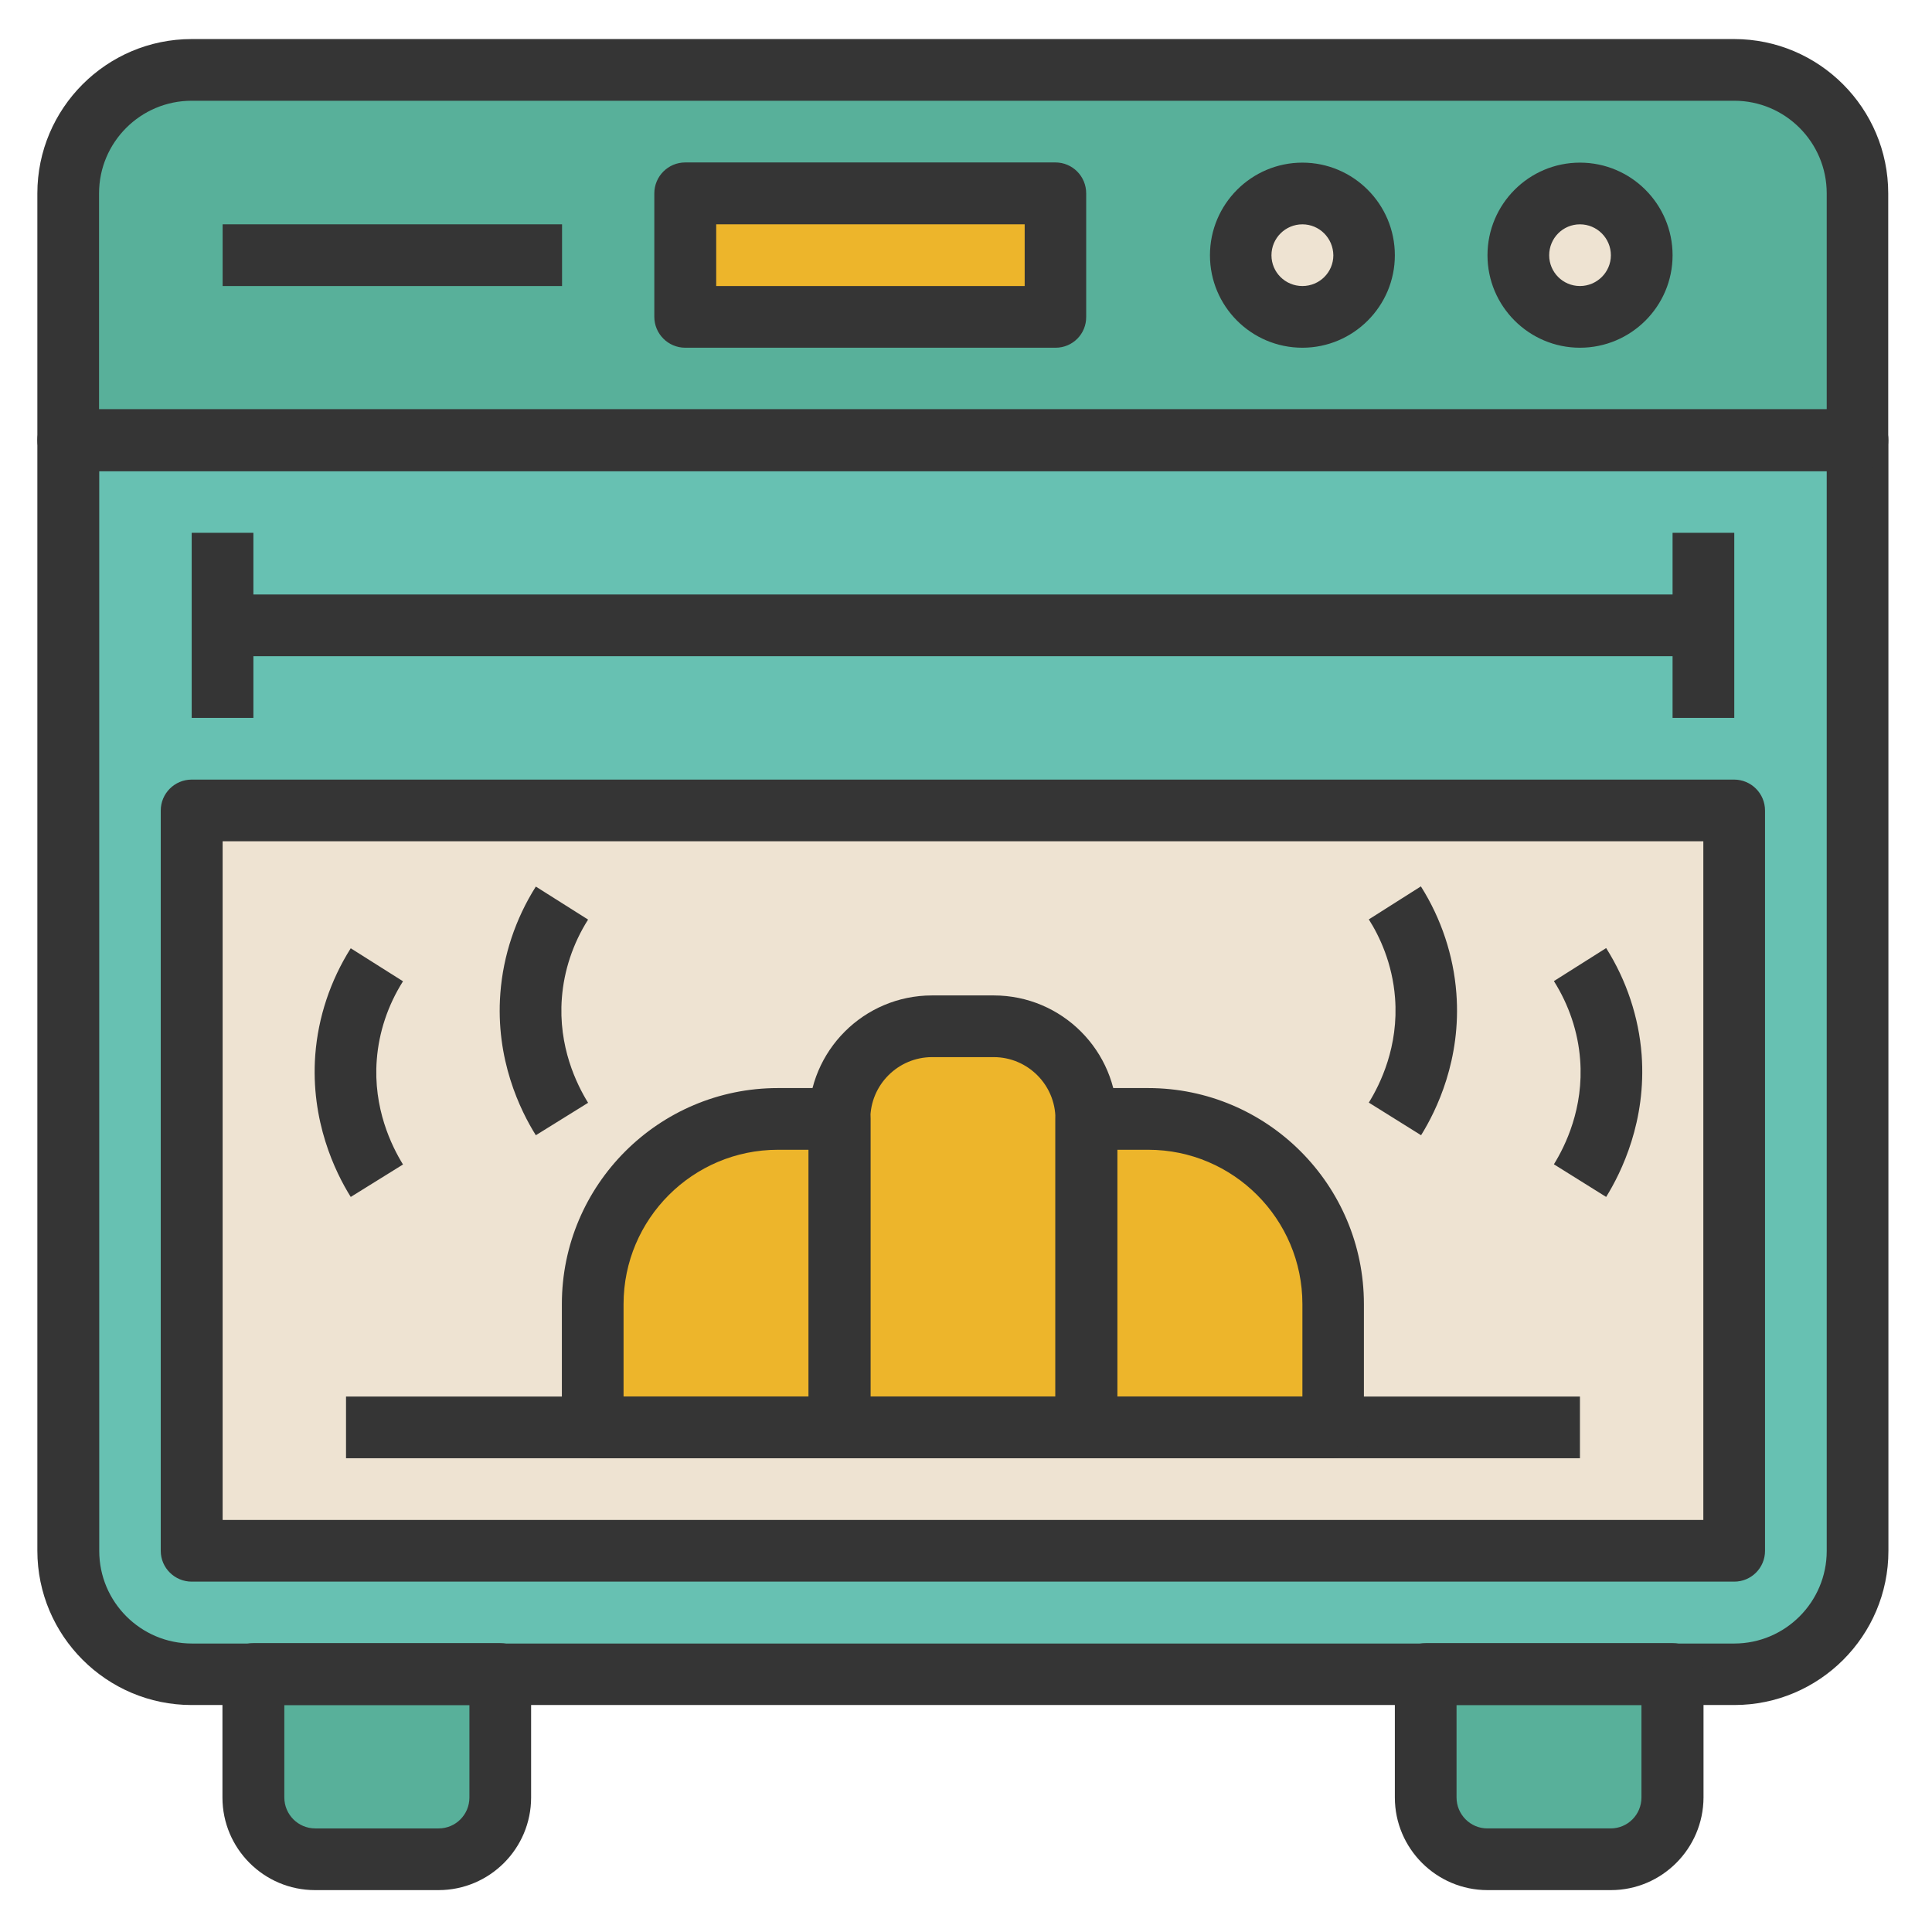 <?xml version="1.0" standalone="no"?><!DOCTYPE svg PUBLIC "-//W3C//DTD SVG 1.1//EN" "http://www.w3.org/Graphics/SVG/1.1/DTD/svg11.dtd"><svg class="icon" width="200px" height="200.00px" viewBox="0 0 1024 1024" version="1.1" xmlns="http://www.w3.org/2000/svg"><path d="M36.2 822c0 36.1 29.3 65.4 65.4 65.4h817.5c36.1 0 65.4-29.3 65.4-65.4V233.4H36.2V822zM118 331.4v-49 49h784.8v-49 98.1-49.1H118v49.1-49.1z m-16.4 98.2h817.5V822H101.6V429.6z" fill="#67c1b2" /><path d="M134.3 952.8c0 18.1 14.6 32.7 32.7 32.7h65.4c18.1 0 32.7-14.6 32.7-32.7v-65.4H134.3v65.4zM755.7 952.8c0 18.1 14.6 32.7 32.7 32.7h65.4c18.1 0 32.7-14.6 32.7-32.7v-65.4H755.7v65.4zM919.2 37.1H101.6c-36.1 0-65.4 29.3-65.4 65.4v130.8h948.3V102.5c0.1-36.1-29.2-65.4-65.3-65.4M118 135.2h179.9H118z m441.5 32.7H363.2v-65.4h196.2v65.4z m130.8 0c-18.1 0-32.7-14.6-32.7-32.7s14.6-32.7 32.7-32.7 32.7 14.6 32.7 32.7-14.7 32.7-32.7 32.7m147.1 0c-18.1 0-32.7-14.6-32.7-32.7s14.6-32.7 32.7-32.7 32.7 14.6 32.7 32.7-14.6 32.7-32.7 32.7" fill="#58b09a" /><path d="M919.2 429.5H101.6V822h817.5V429.5z m-163.5 98.2c-1.8-23.4-10.9-40.5-16.4-49.1 5.4 8.6 14.6 25.7 16.4 49.1 2.5 32.7-11.1 56.9-16.4 65.4 5.3-8.5 18.8-32.7 16.4-65.4m-474.2 0c1.8-23.4 10.9-40.5 16.3-49.1-5.4 8.6-14.5 25.7-16.3 49.1-2.5 32.7 11.1 56.9 16.3 65.4-5.2-8.5-18.8-32.7-16.3-65.4m-98.1 32.7c1.8-23.4 10.9-40.5 16.3-49-5.4 8.5-14.5 25.6-16.3 49-2.5 32.7 11.1 56.9 16.3 65.4-5.2-8.5-18.8-32.7-16.3-65.4m523.2 196.2H183.4h130.8v-65.4c0-54.2 43.9-98.1 98.1-98.1H445c0-27.1 22-49 49.1-49h32.7c27.1 0 49 22 49 49h32.7c54.2 0 98.1 43.9 98.1 98.1v65.4h130.8-130.8z m130.8-130.8c5.3-8.5 18.8-32.7 16.4-65.4-1.8-23.4-10.9-40.5-16.4-49 5.4 8.6 14.6 25.7 16.4 49 2.4 32.7-11.1 56.9-16.4 65.4" fill="#eee3d2" /><path d="M412.3 593.1c-54.2 0-98.1 43.9-98.1 98.1v65.4H445V593.1h-32.7z" fill="#edb52b" /><path d="M837.4 102.5c-18.1 0-32.7 14.6-32.7 32.7s14.6 32.7 32.7 32.7 32.7-14.6 32.7-32.7c0-18-14.6-32.7-32.7-32.7M690.3 102.5c-18.1 0-32.7 14.6-32.7 32.7s14.6 32.7 32.7 32.7 32.7-14.6 32.7-32.7c0-18-14.7-32.7-32.7-32.7" fill="#eee3d2" /><path d="M363.2 102.5h196.2v65.4H363.2zM526.7 544H494c-27.1 0-49.1 22-49.1 49v163.5h130.8V593.1c0.1-27.1-21.9-49.1-49-49.1M608.5 593.1h-32.7v163.5h130.8v-65.4c0-54.2-43.9-98.1-98.1-98.1" fill="#edb52b" /><path d="M919.2 903.7H101.6c-45.1 0-81.8-36.7-81.8-81.8V233.3c0-9 7.3-16.4 16.4-16.4h948.3c9 0 16.4 7.3 16.4 16.4V822c0 45.1-36.7 81.7-81.7 81.7z m-866.6-654V822c0 27.1 22 49.1 49.1 49.1h817.5c27 0 49-22 49-49.1V249.7H52.6z" fill="#353535" /><path d="M232.4 1001.8H167c-27.1 0-49.1-22-49.1-49.1v-65.4c0-9 7.3-16.4 16.4-16.4h130.8c9 0 16.4 7.3 16.4 16.4v65.4c0 27.1-22 49.1-49.1 49.1z m-81.7-98.1v49c0 9 7.3 16.4 16.4 16.4h65.4c9 0 16.3-7.3 16.3-16.4v-49h-98.1zM853.8 1001.8h-65.4c-27 0-49.1-22-49.1-49.1v-65.4c0-9 7.3-16.4 16.4-16.4h130.8c9 0 16.4 7.3 16.4 16.4v65.4c-0.1 27.1-22.1 49.1-49.1 49.1zM772 903.7v49c0 9 7.3 16.4 16.3 16.4h65.4c9 0 16.3-7.3 16.3-16.4v-49h-98zM984.6 249.7H36.2c-9 0-16.4-7.3-16.4-16.4V102.5c0-45.1 36.7-81.8 81.8-81.8h817.5c45.1 0 81.7 36.7 81.7 81.8v130.8c0.1 9.1-7.2 16.4-16.2 16.4zM52.6 217h915.6V102.5c0-27.1-22-49.1-49-49.1H101.6c-27.1 0-49.1 22-49.1 49.1V217zM919.2 838.3H101.6c-9 0-16.4-7.3-16.4-16.3V429.6c0-9 7.3-16.4 16.4-16.4h817.5c9 0 16.4 7.3 16.4 16.4V822c0 9-7.3 16.3-16.3 16.3zM118 805.6h784.8V445.9H118v359.7zM118 315.1h784.8v32.7H118z" fill="#353535" /><path d="M886.5 282.4h32.7v98.1h-32.7zM101.6 282.4h32.7v98.1h-32.7zM183.4 740.2h654v32.7h-654z" fill="#353535" /><path d="M445 772.9H314.2c-9 0-16.4-7.3-16.4-16.3v-65.4c0-63.1 51.3-114.5 114.5-114.5H445c9 0 16.4 7.3 16.4 16.3v163.5c-0.1 9.1-7.4 16.4-16.4 16.4z m-114.5-32.7h98.1V609.4h-16.3c-45.1 0-81.8 36.7-81.8 81.8v49zM837.4 184.3c-27 0-49-22-49-49 0-27.1 22-49.1 49-49.1 27.1 0 49.1 22 49.1 49.1 0 27-22 49-49.1 49z m0-65.4c-9 0-16.3 7.3-16.3 16.4 0 9 7.3 16.3 16.3 16.3s16.4-7.3 16.4-16.3c0-9.1-7.4-16.4-16.4-16.4zM690.3 184.3c-27.1 0-49-22-49-49 0-27.1 22-49.1 49-49.1s49 22 49 49.1c0 27-22 49-49 49z m0-65.4c-9 0-16.4 7.3-16.4 16.4 0 9 7.3 16.3 16.4 16.3s16.4-7.3 16.4-16.3c-0.1-9.1-7.4-16.4-16.4-16.4zM118 118.9h179.9v32.7H118zM559.5 184.3H363.2c-9 0-16.4-7.3-16.4-16.4v-65.4c0-9 7.3-16.4 16.4-16.4h196.2c9 0 16.3 7.3 16.3 16.4v65.4c0.1 9.1-7.2 16.4-16.2 16.4z m-179.9-32.7h163.5v-32.7H379.6v32.7z" fill="#353535" /><path d="M575.8 772.9H445c-9 0-16.4-7.3-16.4-16.3V593c0-36.1 29.3-65.4 65.4-65.4h32.7c36.1 0 65.4 29.3 65.4 65.4v163.5c0.1 9.1-7.3 16.4-16.3 16.4z m-114.5-32.7h98.1V593c0-18-14.7-32.7-32.7-32.7H494c-18 0-32.7 14.7-32.7 32.7v147.2z" fill="#353535" /><path d="M706.6 772.9H575.8c-9 0-16.4-7.3-16.4-16.3V593c0-9 7.3-16.3 16.4-16.3h32.7c63.1 0 114.4 51.3 114.4 114.5v65.4c0.1 9-7.3 16.3-16.3 16.3z m-114.4-32.7h98.1v-49c0-45.1-36.7-81.8-81.7-81.8h-16.4v130.8zM185.9 634.4c-8.2-13.1-21.4-40.3-18.8-75.3 1.5-19.9 8-39.4 18.8-56.5l27.7 17.5c-8 12.6-12.8 27-13.9 41.6-2 25.7 7.9 45.8 13.9 55.5l-27.7 17.2zM284 601.7c-8.2-13.1-21.5-40.2-18.8-75.3 1.5-19.9 8-39.4 18.8-56.5l27.7 17.5c-8 12.6-12.8 27-13.9 41.6-2 25.8 7.9 45.8 13.9 55.5L284 601.7zM851.3 634.4l-27.7-17.3c6-9.7 15.9-29.7 13.9-55.5-1.1-14.6-5.9-28.9-13.9-41.6l27.7-17.5c10.8 17.1 17.3 36.7 18.8 56.5 2.6 35.2-10.7 62.3-18.8 75.4zM753.2 601.7l-27.7-17.3c6-9.7 15.9-29.7 13.9-55.5-1.4-18.4-8.3-32.8-13.9-41.6l27.6-17.5c10.8 17.1 17.3 36.7 18.8 56.6 2.7 35.1-10.6 62.3-18.7 75.3z" fill="#353535" /></svg>